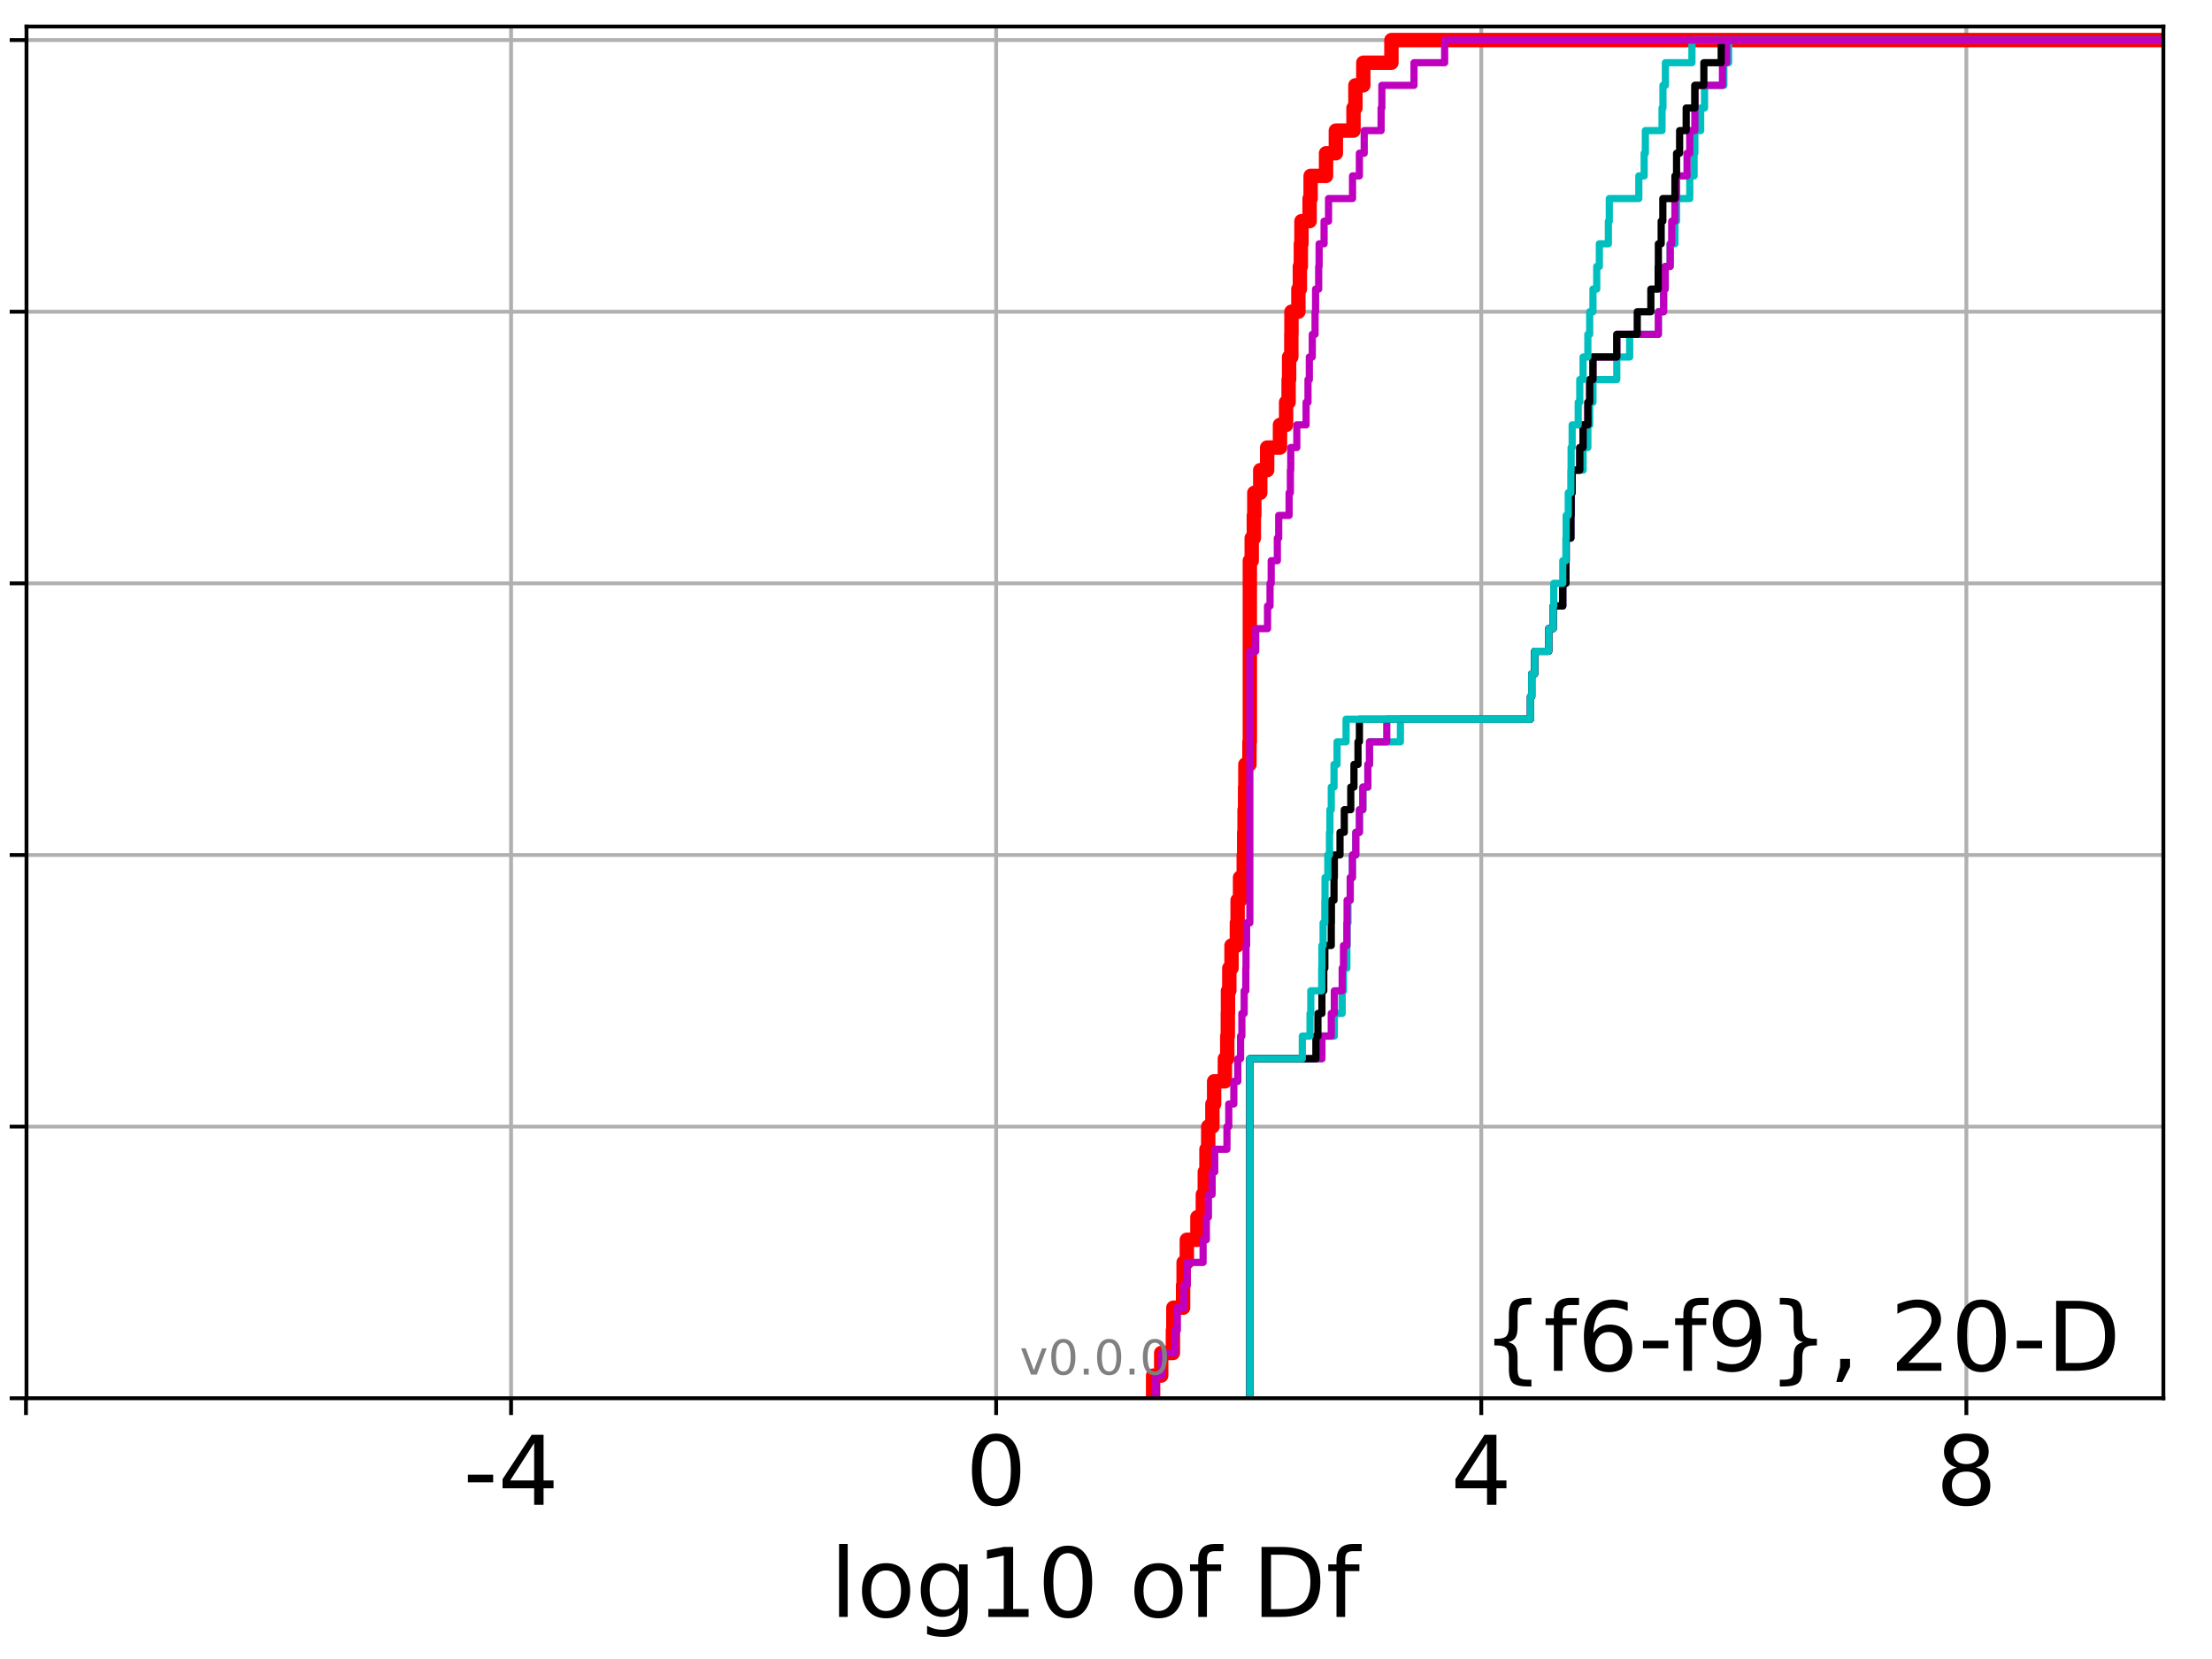 <?xml version="1.0" encoding="utf-8" standalone="no"?>
<!DOCTYPE svg PUBLIC "-//W3C//DTD SVG 1.1//EN"
  "http://www.w3.org/Graphics/SVG/1.1/DTD/svg11.dtd">
<!-- Created with matplotlib (http://matplotlib.org/) -->
<svg height="345.6pt" version="1.1" viewBox="0 0 460.8 345.6" width="460.8pt" xmlns="http://www.w3.org/2000/svg" xmlns:xlink="http://www.w3.org/1999/xlink">
 <defs>
  <style type="text/css">
*{stroke-linecap:butt;stroke-linejoin:round;}
  </style>
 </defs>
 <g id="figure_1">
  <g id="patch_1">
   <path d="M 0 345.6 
L 460.8 345.6 
L 460.8 0 
L 0 0 
z
" style="fill:#ffffff;"/>
  </g>
  <g id="axes_1">
   <g id="patch_2">
    <path d="M 5.52 291.28 
L 450.672 291.28 
L 450.672 5.52 
L 5.52 5.52 
z
" style="fill:#ffffff;"/>
   </g>
   <g id="matplotlib.axis_1">
    <g id="xtick_1">
     <g id="line2d_1">
      <path clip-path="url(#pbed7c22a7c)" d="M 5.411 291.28 
L 5.411 5.52 
" style="fill:none;stroke:#b0b0b0;stroke-linecap:square;stroke-width:0.8;"/>
     </g>
     <g id="line2d_2">
      <defs>
       <path d="M 0 0 
L 0 3.5 
" id="m47d1469ba2" style="stroke:#000000;stroke-width:0.8;"/>
      </defs>
      <g>
       <use style="stroke:#000000;stroke-width:0.8;" x="5.411" xlink:href="#m47d1469ba2" y="291.28"/>
      </g>
     </g>
    </g>
    <g id="xtick_2">
     <g id="line2d_3">
      <path clip-path="url(#pbed7c22a7c)" d="M 106.466 291.28 
L 106.466 5.52 
" style="fill:none;stroke:#b0b0b0;stroke-linecap:square;stroke-width:0.8;"/>
     </g>
     <g id="line2d_4">
      <g>
       <use style="stroke:#000000;stroke-width:0.8;" x="106.466" xlink:href="#m47d1469ba2" y="291.28"/>
      </g>
     </g>
     <g id="text_1">
      <!-- -4 -->
      <defs>
       <path d="M 4.891 31.391 
L 31.203 31.391 
L 31.203 23.391 
L 4.891 23.391 
z
" id="DejaVuSans-2d"/>
       <path d="M 37.797 64.312 
L 12.891 25.391 
L 37.797 25.391 
z
M 35.203 72.906 
L 47.609 72.906 
L 47.609 25.391 
L 58.016 25.391 
L 58.016 17.188 
L 47.609 17.188 
L 47.609 0 
L 37.797 0 
L 37.797 17.188 
L 4.891 17.188 
L 4.891 26.703 
z
" id="DejaVuSans-34"/>
      </defs>
      <g transform="translate(96.496 313.477)scale(0.2 -0.2)">
       <use xlink:href="#DejaVuSans-2d"/>
       <use x="36.084" xlink:href="#DejaVuSans-34"/>
      </g>
     </g>
    </g>
    <g id="xtick_3">
     <g id="line2d_5">
      <path clip-path="url(#pbed7c22a7c)" d="M 207.521 291.28 
L 207.521 5.52 
" style="fill:none;stroke:#b0b0b0;stroke-linecap:square;stroke-width:0.8;"/>
     </g>
     <g id="line2d_6">
      <g>
       <use style="stroke:#000000;stroke-width:0.8;" x="207.521" xlink:href="#m47d1469ba2" y="291.28"/>
      </g>
     </g>
     <g id="text_2">
      <!-- 0 -->
      <defs>
       <path d="M 31.781 66.406 
Q 24.172 66.406 20.328 58.906 
Q 16.5 51.422 16.5 36.375 
Q 16.5 21.391 20.328 13.891 
Q 24.172 6.391 31.781 6.391 
Q 39.453 6.391 43.281 13.891 
Q 47.125 21.391 47.125 36.375 
Q 47.125 51.422 43.281 58.906 
Q 39.453 66.406 31.781 66.406 
z
M 31.781 74.219 
Q 44.047 74.219 50.516 64.516 
Q 56.984 54.828 56.984 36.375 
Q 56.984 17.969 50.516 8.266 
Q 44.047 -1.422 31.781 -1.422 
Q 19.531 -1.422 13.062 8.266 
Q 6.594 17.969 6.594 36.375 
Q 6.594 54.828 13.062 64.516 
Q 19.531 74.219 31.781 74.219 
z
" id="DejaVuSans-30"/>
      </defs>
      <g transform="translate(201.158 313.477)scale(0.2 -0.2)">
       <use xlink:href="#DejaVuSans-30"/>
      </g>
     </g>
    </g>
    <g id="xtick_4">
     <g id="line2d_7">
      <path clip-path="url(#pbed7c22a7c)" d="M 308.576 291.28 
L 308.576 5.52 
" style="fill:none;stroke:#b0b0b0;stroke-linecap:square;stroke-width:0.8;"/>
     </g>
     <g id="line2d_8">
      <g>
       <use style="stroke:#000000;stroke-width:0.8;" x="308.576" xlink:href="#m47d1469ba2" y="291.28"/>
      </g>
     </g>
     <g id="text_3">
      <!-- 4 -->
      <g transform="translate(302.214 313.477)scale(0.2 -0.2)">
       <use xlink:href="#DejaVuSans-34"/>
      </g>
     </g>
    </g>
    <g id="xtick_5">
     <g id="line2d_9">
      <path clip-path="url(#pbed7c22a7c)" d="M 409.631 291.28 
L 409.631 5.52 
" style="fill:none;stroke:#b0b0b0;stroke-linecap:square;stroke-width:0.8;"/>
     </g>
     <g id="line2d_10">
      <g>
       <use style="stroke:#000000;stroke-width:0.8;" x="409.631" xlink:href="#m47d1469ba2" y="291.28"/>
      </g>
     </g>
     <g id="text_4">
      <!-- 8 -->
      <defs>
       <path d="M 31.781 34.625 
Q 24.75 34.625 20.719 30.859 
Q 16.703 27.094 16.703 20.516 
Q 16.703 13.922 20.719 10.156 
Q 24.75 6.391 31.781 6.391 
Q 38.812 6.391 42.859 10.172 
Q 46.922 13.969 46.922 20.516 
Q 46.922 27.094 42.891 30.859 
Q 38.875 34.625 31.781 34.625 
z
M 21.922 38.812 
Q 15.578 40.375 12.031 44.719 
Q 8.5 49.078 8.5 55.328 
Q 8.5 64.062 14.719 69.141 
Q 20.953 74.219 31.781 74.219 
Q 42.672 74.219 48.875 69.141 
Q 55.078 64.062 55.078 55.328 
Q 55.078 49.078 51.531 44.719 
Q 48 40.375 41.703 38.812 
Q 48.828 37.156 52.797 32.312 
Q 56.781 27.484 56.781 20.516 
Q 56.781 9.906 50.312 4.234 
Q 43.844 -1.422 31.781 -1.422 
Q 19.734 -1.422 13.25 4.234 
Q 6.781 9.906 6.781 20.516 
Q 6.781 27.484 10.781 32.312 
Q 14.797 37.156 21.922 38.812 
z
M 18.312 54.391 
Q 18.312 48.734 21.844 45.562 
Q 25.391 42.391 31.781 42.391 
Q 38.141 42.391 41.719 45.562 
Q 45.312 48.734 45.312 54.391 
Q 45.312 60.062 41.719 63.234 
Q 38.141 66.406 31.781 66.406 
Q 25.391 66.406 21.844 63.234 
Q 18.312 60.062 18.312 54.391 
z
" id="DejaVuSans-38"/>
      </defs>
      <g transform="translate(403.269 313.477)scale(0.2 -0.2)">
       <use xlink:href="#DejaVuSans-38"/>
      </g>
     </g>
    </g>
    <g id="text_5">
     <!-- log10 of Df -->
     <defs>
      <path d="M 9.422 75.984 
L 18.406 75.984 
L 18.406 0 
L 9.422 0 
z
" id="DejaVuSans-6c"/>
      <path d="M 30.609 48.391 
Q 23.391 48.391 19.188 42.75 
Q 14.984 37.109 14.984 27.297 
Q 14.984 17.484 19.156 11.844 
Q 23.344 6.203 30.609 6.203 
Q 37.797 6.203 41.984 11.859 
Q 46.188 17.531 46.188 27.297 
Q 46.188 37.016 41.984 42.703 
Q 37.797 48.391 30.609 48.391 
z
M 30.609 56 
Q 42.328 56 49.016 48.375 
Q 55.719 40.766 55.719 27.297 
Q 55.719 13.875 49.016 6.219 
Q 42.328 -1.422 30.609 -1.422 
Q 18.844 -1.422 12.172 6.219 
Q 5.516 13.875 5.516 27.297 
Q 5.516 40.766 12.172 48.375 
Q 18.844 56 30.609 56 
z
" id="DejaVuSans-6f"/>
      <path d="M 45.406 27.984 
Q 45.406 37.75 41.375 43.109 
Q 37.359 48.484 30.078 48.484 
Q 22.859 48.484 18.828 43.109 
Q 14.797 37.75 14.797 27.984 
Q 14.797 18.266 18.828 12.891 
Q 22.859 7.516 30.078 7.516 
Q 37.359 7.516 41.375 12.891 
Q 45.406 18.266 45.406 27.984 
z
M 54.391 6.781 
Q 54.391 -7.172 48.188 -13.984 
Q 42 -20.797 29.203 -20.797 
Q 24.469 -20.797 20.266 -20.094 
Q 16.062 -19.391 12.109 -17.922 
L 12.109 -9.188 
Q 16.062 -11.328 19.922 -12.344 
Q 23.781 -13.375 27.781 -13.375 
Q 36.625 -13.375 41.016 -8.766 
Q 45.406 -4.156 45.406 5.172 
L 45.406 9.625 
Q 42.625 4.781 38.281 2.391 
Q 33.938 0 27.875 0 
Q 17.828 0 11.672 7.656 
Q 5.516 15.328 5.516 27.984 
Q 5.516 40.672 11.672 48.328 
Q 17.828 56 27.875 56 
Q 33.938 56 38.281 53.609 
Q 42.625 51.219 45.406 46.391 
L 45.406 54.688 
L 54.391 54.688 
z
" id="DejaVuSans-67"/>
      <path d="M 12.406 8.297 
L 28.516 8.297 
L 28.516 63.922 
L 10.984 60.406 
L 10.984 69.391 
L 28.422 72.906 
L 38.281 72.906 
L 38.281 8.297 
L 54.391 8.297 
L 54.391 0 
L 12.406 0 
z
" id="DejaVuSans-31"/>
      <path id="DejaVuSans-20"/>
      <path d="M 37.109 75.984 
L 37.109 68.5 
L 28.516 68.5 
Q 23.688 68.5 21.797 66.547 
Q 19.922 64.594 19.922 59.516 
L 19.922 54.688 
L 34.719 54.688 
L 34.719 47.703 
L 19.922 47.703 
L 19.922 0 
L 10.891 0 
L 10.891 47.703 
L 2.297 47.703 
L 2.297 54.688 
L 10.891 54.688 
L 10.891 58.5 
Q 10.891 67.625 15.141 71.797 
Q 19.391 75.984 28.609 75.984 
z
" id="DejaVuSans-66"/>
      <path d="M 19.672 64.797 
L 19.672 8.109 
L 31.594 8.109 
Q 46.688 8.109 53.688 14.938 
Q 60.688 21.781 60.688 36.531 
Q 60.688 51.172 53.688 57.984 
Q 46.688 64.797 31.594 64.797 
z
M 9.812 72.906 
L 30.078 72.906 
Q 51.266 72.906 61.172 64.094 
Q 71.094 55.281 71.094 36.531 
Q 71.094 17.672 61.125 8.828 
Q 51.172 0 30.078 0 
L 9.812 0 
z
" id="DejaVuSans-44"/>
     </defs>
     <g transform="translate(172.91 336.833)scale(0.2 -0.2)">
      <use xlink:href="#DejaVuSans-6c"/>
      <use x="27.783" xlink:href="#DejaVuSans-6f"/>
      <use x="88.965" xlink:href="#DejaVuSans-67"/>
      <use x="152.441" xlink:href="#DejaVuSans-31"/>
      <use x="216.064" xlink:href="#DejaVuSans-30"/>
      <use x="279.688" xlink:href="#DejaVuSans-20"/>
      <use x="311.475" xlink:href="#DejaVuSans-6f"/>
      <use x="372.656" xlink:href="#DejaVuSans-66"/>
      <use x="407.861" xlink:href="#DejaVuSans-20"/>
      <use x="439.648" xlink:href="#DejaVuSans-44"/>
      <use x="516.65" xlink:href="#DejaVuSans-66"/>
     </g>
    </g>
   </g>
   <g id="matplotlib.axis_2">
    <g id="ytick_1">
     <g id="line2d_11">
      <path clip-path="url(#pbed7c22a7c)" d="M 5.52 291.28 
L 450.672 291.28 
" style="fill:none;stroke:#b0b0b0;stroke-linecap:square;stroke-width:0.8;"/>
     </g>
     <g id="line2d_12">
      <defs>
       <path d="M 0 0 
L -3.5 0 
" id="m06d5fc3ca1" style="stroke:#000000;stroke-width:0.8;"/>
      </defs>
      <g>
       <use style="stroke:#000000;stroke-width:0.8;" x="5.52" xlink:href="#m06d5fc3ca1" y="291.28"/>
      </g>
     </g>
    </g>
    <g id="ytick_2">
     <g id="line2d_13">
      <path clip-path="url(#pbed7c22a7c)" d="M 5.52 234.694 
L 450.672 234.694 
" style="fill:none;stroke:#b0b0b0;stroke-linecap:square;stroke-width:0.8;"/>
     </g>
     <g id="line2d_14">
      <g>
       <use style="stroke:#000000;stroke-width:0.8;" x="5.52" xlink:href="#m06d5fc3ca1" y="234.694"/>
      </g>
     </g>
    </g>
    <g id="ytick_3">
     <g id="line2d_15">
      <path clip-path="url(#pbed7c22a7c)" d="M 5.52 178.108 
L 450.672 178.108 
" style="fill:none;stroke:#b0b0b0;stroke-linecap:square;stroke-width:0.8;"/>
     </g>
     <g id="line2d_16">
      <g>
       <use style="stroke:#000000;stroke-width:0.8;" x="5.52" xlink:href="#m06d5fc3ca1" y="178.108"/>
      </g>
     </g>
    </g>
    <g id="ytick_4">
     <g id="line2d_17">
      <path clip-path="url(#pbed7c22a7c)" d="M 5.52 121.522 
L 450.672 121.522 
" style="fill:none;stroke:#b0b0b0;stroke-linecap:square;stroke-width:0.8;"/>
     </g>
     <g id="line2d_18">
      <g>
       <use style="stroke:#000000;stroke-width:0.8;" x="5.52" xlink:href="#m06d5fc3ca1" y="121.522"/>
      </g>
     </g>
    </g>
    <g id="ytick_5">
     <g id="line2d_19">
      <path clip-path="url(#pbed7c22a7c)" d="M 5.52 64.935 
L 450.672 64.935 
" style="fill:none;stroke:#b0b0b0;stroke-linecap:square;stroke-width:0.8;"/>
     </g>
     <g id="line2d_20">
      <g>
       <use style="stroke:#000000;stroke-width:0.8;" x="5.52" xlink:href="#m06d5fc3ca1" y="64.935"/>
      </g>
     </g>
    </g>
    <g id="ytick_6">
     <g id="line2d_21">
      <path clip-path="url(#pbed7c22a7c)" d="M 5.52 8.349 
L 450.672 8.349 
" style="fill:none;stroke:#b0b0b0;stroke-linecap:square;stroke-width:0.8;"/>
     </g>
     <g id="line2d_22">
      <g>
       <use style="stroke:#000000;stroke-width:0.8;" x="5.52" xlink:href="#m06d5fc3ca1" y="8.349"/>
      </g>
     </g>
    </g>
   </g>
   <g id="line2d_23">
    <path clip-path="url(#pbed7c22a7c)" d="M 240.214 291.28 
L 240.214 286.564 
L 241.901 286.564 
L 241.901 281.849 
L 244.338 281.849 
L 244.338 277.133 
L 244.431 277.133 
L 244.431 272.418 
L 246.461 272.418 
L 246.461 267.702 
L 246.568 267.702 
L 246.568 262.987 
L 247.241 262.987 
L 247.241 258.271 
L 249.445 258.271 
L 249.445 253.556 
L 250.574 253.556 
L 250.574 248.84 
L 250.979 248.84 
L 250.979 244.125 
L 251.329 244.125 
L 251.329 239.409 
L 251.694 239.409 
L 251.694 234.694 
L 252.565 234.694 
L 252.565 229.978 
L 252.925 229.978 
L 252.925 225.263 
L 255.161 225.263 
L 255.161 220.547 
L 255.66 220.547 
L 255.66 215.832 
L 255.777 215.832 
L 255.777 211.116 
L 255.812 211.116 
L 255.812 206.401 
L 256.088 206.401 
L 256.088 201.685 
L 256.547 201.685 
L 256.547 196.97 
L 257.665 196.97 
L 257.665 192.254 
L 257.816 192.254 
L 257.816 187.539 
L 258.324 187.539 
L 258.324 182.823 
L 259.093 182.823 
L 259.093 178.108 
L 259.187 178.108 
L 259.187 173.392 
L 259.264 173.392 
L 259.264 168.677 
L 259.373 168.677 
L 259.373 163.961 
L 259.434 163.961 
L 259.434 159.246 
L 260.285 159.246 
L 260.285 154.53 
L 260.364 154.53 
L 260.364 149.815 
L 260.364 149.815 
L 260.364 145.099 
L 260.364 145.099 
L 260.364 140.384 
L 260.364 140.384 
L 260.364 135.668 
L 260.364 135.668 
L 260.364 130.953 
L 260.364 130.953 
L 260.364 126.237 
L 260.364 126.237 
L 260.364 121.522 
L 260.364 121.522 
L 260.364 116.806 
L 260.755 116.806 
L 260.755 112.091 
L 261.198 112.091 
L 261.198 107.375 
L 261.298 107.375 
L 261.298 102.66 
L 262.534 102.66 
L 262.534 97.944 
L 263.973 97.944 
L 263.973 93.229 
L 266.644 93.229 
L 266.644 88.513 
L 267.919 88.513 
L 267.919 83.797 
L 268.438 83.797 
L 268.438 79.082 
L 268.547 79.082 
L 268.547 74.366 
L 269.005 74.366 
L 269.005 69.651 
L 269.032 69.651 
L 269.032 64.935 
L 270.477 64.935 
L 270.477 60.22 
L 270.788 60.22 
L 270.788 55.504 
L 270.993 55.504 
L 270.993 50.789 
L 271.116 50.789 
L 271.116 46.073 
L 272.816 46.073 
L 272.816 41.358 
L 273.026 41.358 
L 273.026 36.642 
L 276.237 36.642 
L 276.237 31.927 
L 278.283 31.927 
L 278.283 27.211 
L 281.96 27.211 
L 281.96 22.496 
L 282.355 22.496 
L 282.355 17.78 
L 284 17.78 
L 284 13.065 
L 289.859 13.065 
L 289.859 8.349 
L 289.859 8.349 
L 289.859 8.349 
L 450.672 8.349 
" style="fill:none;stroke:#ff0000;stroke-linecap:square;stroke-width:3;"/>
   </g>
   <g id="line2d_24">
    <path clip-path="url(#pbed7c22a7c)" d="M 260.364 291.28 
L 260.364 286.564 
L 260.364 286.564 
L 260.364 281.849 
L 260.364 281.849 
L 260.364 277.133 
L 260.364 277.133 
L 260.364 272.418 
L 260.364 272.418 
L 260.364 267.702 
L 260.364 267.702 
L 260.364 262.987 
L 260.364 262.987 
L 260.364 258.271 
L 260.364 258.271 
L 260.364 253.556 
L 260.364 253.556 
L 260.364 248.84 
L 260.364 248.84 
L 260.364 244.125 
L 260.364 244.125 
L 260.364 239.409 
L 260.364 239.409 
L 260.364 234.694 
L 260.364 234.694 
L 260.364 229.978 
L 260.364 229.978 
L 260.364 225.263 
L 260.364 225.263 
L 260.364 220.547 
L 275.376 220.547 
L 275.376 215.832 
L 277.969 215.832 
L 277.969 211.116 
L 279.603 211.116 
L 279.603 206.401 
L 279.873 206.401 
L 279.873 201.685 
L 280.582 201.685 
L 280.582 196.97 
L 280.623 196.97 
L 280.623 192.254 
L 280.809 192.254 
L 280.809 187.539 
L 281.278 187.539 
L 281.278 182.823 
L 281.731 182.823 
L 281.731 178.108 
L 282.443 178.108 
L 282.443 173.392 
L 283.191 173.392 
L 283.191 168.677 
L 283.907 168.677 
L 283.907 163.961 
L 284.952 163.961 
L 284.952 159.246 
L 285.298 159.246 
L 285.298 154.53 
L 291.731 154.53 
L 291.731 149.815 
L 318.83 149.815 
L 318.83 145.099 
L 319.084 145.099 
L 319.084 140.384 
L 319.699 140.384 
L 319.699 135.668 
L 322.62 135.668 
L 322.62 130.953 
L 323.562 130.953 
L 323.562 126.237 
L 325.552 126.237 
L 325.552 121.522 
L 326.203 121.522 
L 326.203 116.806 
L 326.26 116.806 
L 326.26 112.091 
L 327.24 112.091 
L 327.24 107.375 
L 327.29 107.375 
L 327.29 102.66 
L 327.51 102.66 
L 327.51 97.944 
L 329.784 97.944 
L 329.784 93.229 
L 330.779 93.229 
L 330.779 88.513 
L 331.161 88.513 
L 331.161 83.797 
L 331.843 83.797 
L 331.843 79.082 
L 336.807 79.082 
L 336.807 74.366 
L 339.49 74.366 
L 339.49 69.651 
L 345.47 69.651 
L 345.47 64.935 
L 346.559 64.935 
L 346.559 60.22 
L 346.896 60.22 
L 346.896 55.504 
L 347.928 55.504 
L 347.928 50.789 
L 348.917 50.789 
L 348.917 46.073 
L 349.256 46.073 
L 349.256 41.358 
L 352.007 41.358 
L 352.007 36.642 
L 352.909 36.642 
L 352.909 31.927 
L 353.07 31.927 
L 353.07 27.211 
L 354.278 27.211 
L 354.278 22.496 
L 355.085 22.496 
L 355.085 17.78 
L 359.113 17.78 
L 359.113 13.065 
L 360.102 13.065 
L 360.102 8.349 
L 360.102 8.349 
L 360.102 8.349 
L 450.672 8.349 
" style="fill:none;stroke:#00bfbf;stroke-linecap:square;stroke-width:1.5;"/>
   </g>
   <g id="line2d_25">
    <path clip-path="url(#pbed7c22a7c)" d="M 260.364 291.28 
L 260.364 286.564 
L 260.364 286.564 
L 260.364 281.849 
L 260.364 281.849 
L 260.364 277.133 
L 260.364 277.133 
L 260.364 272.418 
L 260.364 272.418 
L 260.364 267.702 
L 260.364 267.702 
L 260.364 262.987 
L 260.364 262.987 
L 260.364 258.271 
L 260.364 258.271 
L 260.364 253.556 
L 260.364 253.556 
L 260.364 248.84 
L 260.364 248.84 
L 260.364 244.125 
L 260.364 244.125 
L 260.364 239.409 
L 260.364 239.409 
L 260.364 234.694 
L 260.364 234.694 
L 260.364 229.978 
L 260.364 229.978 
L 260.364 225.263 
L 260.364 225.263 
L 260.364 220.547 
L 275.376 220.547 
L 275.376 215.832 
L 277.328 215.832 
L 277.328 211.116 
L 277.969 211.116 
L 277.969 206.401 
L 279.603 206.401 
L 279.603 201.685 
L 279.873 201.685 
L 279.873 196.97 
L 280.582 196.97 
L 280.582 192.254 
L 280.623 192.254 
L 280.623 187.539 
L 281.278 187.539 
L 281.278 182.823 
L 281.731 182.823 
L 281.731 178.108 
L 282.43 178.108 
L 282.43 173.392 
L 283.191 173.392 
L 283.191 168.677 
L 283.907 168.677 
L 283.907 163.961 
L 284.952 163.961 
L 284.952 159.246 
L 285.298 159.246 
L 285.298 154.53 
L 288.888 154.53 
L 288.888 149.815 
L 318.83 149.815 
L 318.83 145.099 
L 319.084 145.099 
L 319.084 140.384 
L 319.699 140.384 
L 319.699 135.668 
L 322.62 135.668 
L 322.62 130.953 
L 323.562 130.953 
L 323.562 126.237 
L 325.552 126.237 
L 325.552 121.522 
L 326.203 121.522 
L 326.203 116.806 
L 326.26 116.806 
L 326.26 112.091 
L 327.24 112.091 
L 327.24 107.375 
L 327.29 107.375 
L 327.29 102.66 
L 327.51 102.66 
L 327.51 97.944 
L 329.094 97.944 
L 329.094 93.229 
L 329.784 93.229 
L 329.784 88.513 
L 330.779 88.513 
L 330.779 83.797 
L 331.161 83.797 
L 331.161 79.082 
L 331.843 79.082 
L 331.843 74.366 
L 336.807 74.366 
L 336.807 69.651 
L 345.47 69.651 
L 345.47 64.935 
L 346.559 64.935 
L 346.559 60.22 
L 346.896 60.22 
L 346.896 55.504 
L 347.928 55.504 
L 347.928 50.789 
L 348.252 50.789 
L 348.252 46.073 
L 348.917 46.073 
L 348.917 41.358 
L 349.256 41.358 
L 349.256 36.642 
L 351.441 36.642 
L 351.441 31.927 
L 352.007 31.927 
L 352.007 27.211 
L 353.07 27.211 
L 353.07 22.496 
L 353.076 22.496 
L 353.076 17.78 
L 358.819 17.78 
L 358.819 13.065 
L 359.687 13.065 
L 359.687 8.349 
L 359.687 8.349 
L 359.687 8.349 
L 450.672 8.349 
" style="fill:none;stroke:#bf00bf;stroke-linecap:square;stroke-width:1.5;"/>
   </g>
   <g id="line2d_26">
    <path clip-path="url(#pbed7c22a7c)" d="M 260.364 291.28 
L 260.364 286.564 
L 260.364 286.564 
L 260.364 281.849 
L 260.364 281.849 
L 260.364 277.133 
L 260.364 277.133 
L 260.364 272.418 
L 260.364 272.418 
L 260.364 267.702 
L 260.364 267.702 
L 260.364 262.987 
L 260.364 262.987 
L 260.364 258.271 
L 260.364 258.271 
L 260.364 253.556 
L 260.364 253.556 
L 260.364 248.84 
L 260.364 248.84 
L 260.364 244.125 
L 260.364 244.125 
L 260.364 239.409 
L 260.364 239.409 
L 260.364 234.694 
L 260.364 234.694 
L 260.364 229.978 
L 260.364 229.978 
L 260.364 225.263 
L 260.364 225.263 
L 260.364 220.547 
L 274.124 220.547 
L 274.124 215.832 
L 274.55 215.832 
L 274.55 211.116 
L 275.376 211.116 
L 275.376 206.401 
L 275.768 206.401 
L 275.768 201.685 
L 275.987 201.685 
L 275.987 196.97 
L 277.328 196.97 
L 277.328 192.254 
L 277.361 192.254 
L 277.361 187.539 
L 277.9 187.539 
L 277.9 182.823 
L 277.969 182.823 
L 277.969 178.108 
L 279.149 178.108 
L 279.149 173.392 
L 280.04 173.392 
L 280.04 168.677 
L 281.391 168.677 
L 281.391 163.961 
L 282.054 163.961 
L 282.054 159.246 
L 282.897 159.246 
L 282.897 154.53 
L 283.191 154.53 
L 283.191 149.815 
L 318.83 149.815 
L 318.83 145.099 
L 319.084 145.099 
L 319.084 140.384 
L 319.699 140.384 
L 319.699 135.668 
L 322.62 135.668 
L 322.62 130.953 
L 323.562 130.953 
L 323.562 126.237 
L 325.552 126.237 
L 325.552 121.522 
L 326.203 121.522 
L 326.203 116.806 
L 326.26 116.806 
L 326.26 112.091 
L 327.24 112.091 
L 327.24 107.375 
L 327.29 107.375 
L 327.29 102.66 
L 327.51 102.66 
L 327.51 97.944 
L 329.094 97.944 
L 329.094 93.229 
L 329.784 93.229 
L 329.784 88.513 
L 330.779 88.513 
L 330.779 83.797 
L 331.161 83.797 
L 331.161 79.082 
L 331.843 79.082 
L 331.843 74.366 
L 336.807 74.366 
L 336.807 69.651 
L 341.07 69.651 
L 341.07 64.935 
L 343.902 64.935 
L 343.902 60.22 
L 345.429 60.22 
L 345.429 55.504 
L 345.47 55.504 
L 345.47 50.789 
L 346.053 50.789 
L 346.053 46.073 
L 346.397 46.073 
L 346.397 41.358 
L 348.917 41.358 
L 348.917 36.642 
L 349.256 36.642 
L 349.256 31.927 
L 349.897 31.927 
L 349.897 27.211 
L 351.262 27.211 
L 351.262 22.496 
L 353.076 22.496 
L 353.076 17.78 
L 354.947 17.78 
L 354.947 13.065 
L 358.558 13.065 
L 358.558 8.349 
L 358.558 8.349 
L 358.558 8.349 
L 450.672 8.349 
" style="fill:none;stroke:#000000;stroke-linecap:square;stroke-width:1.5;"/>
   </g>
   <g id="line2d_27">
    <path clip-path="url(#pbed7c22a7c)" d="M 260.364 291.28 
L 260.364 286.564 
L 260.364 286.564 
L 260.364 281.849 
L 260.364 281.849 
L 260.364 277.133 
L 260.364 277.133 
L 260.364 272.418 
L 260.364 272.418 
L 260.364 267.702 
L 260.364 267.702 
L 260.364 262.987 
L 260.364 262.987 
L 260.364 258.271 
L 260.364 258.271 
L 260.364 253.556 
L 260.364 253.556 
L 260.364 248.84 
L 260.364 248.84 
L 260.364 244.125 
L 260.364 244.125 
L 260.364 239.409 
L 260.364 239.409 
L 260.364 234.694 
L 260.364 234.694 
L 260.364 229.978 
L 260.364 229.978 
L 260.364 225.263 
L 260.364 225.263 
L 260.364 220.547 
L 271.295 220.547 
L 271.295 215.832 
L 272.902 215.832 
L 272.902 211.116 
L 273.063 211.116 
L 273.063 206.401 
L 275.33 206.401 
L 275.33 201.685 
L 275.376 201.685 
L 275.376 196.97 
L 275.625 196.97 
L 275.625 192.254 
L 275.987 192.254 
L 275.987 187.539 
L 276.025 187.539 
L 276.025 182.823 
L 276.607 182.823 
L 276.607 178.108 
L 276.954 178.108 
L 276.954 173.392 
L 277.047 173.392 
L 277.047 168.677 
L 277.328 168.677 
L 277.328 163.961 
L 277.9 163.961 
L 277.9 159.246 
L 278.535 159.246 
L 278.535 154.53 
L 280.41 154.53 
L 280.41 149.815 
L 318.83 149.815 
L 318.83 145.099 
L 319.084 145.099 
L 319.084 140.384 
L 319.699 140.384 
L 319.699 135.668 
L 322.62 135.668 
L 322.62 130.953 
L 323.562 130.953 
L 323.562 126.237 
L 323.676 126.237 
L 323.676 121.522 
L 325.552 121.522 
L 325.552 116.806 
L 326.203 116.806 
L 326.203 112.091 
L 326.26 112.091 
L 326.26 107.375 
L 326.694 107.375 
L 326.694 102.66 
L 327.24 102.66 
L 327.24 97.944 
L 327.29 97.944 
L 327.29 93.229 
L 327.51 93.229 
L 327.51 88.513 
L 328.772 88.513 
L 328.772 83.797 
L 329.094 83.797 
L 329.094 79.082 
L 329.784 79.082 
L 329.784 74.366 
L 330.779 74.366 
L 330.779 69.651 
L 331.161 69.651 
L 331.161 64.935 
L 331.843 64.935 
L 331.843 60.22 
L 332.627 60.22 
L 332.627 55.504 
L 333.171 55.504 
L 333.171 50.789 
L 335.055 50.789 
L 335.055 46.073 
L 335.247 46.073 
L 335.247 41.358 
L 341.395 41.358 
L 341.395 36.642 
L 342.508 36.642 
L 342.508 31.927 
L 342.756 31.927 
L 342.756 27.211 
L 346.229 27.211 
L 346.229 22.496 
L 346.421 22.496 
L 346.421 17.78 
L 346.932 17.78 
L 346.932 13.065 
L 352.46 13.065 
L 352.46 8.349 
L 352.46 8.349 
L 352.46 8.349 
L 450.672 8.349 
" style="fill:none;stroke:#00bfbf;stroke-linecap:square;stroke-width:1.5;"/>
   </g>
   <g id="line2d_28">
    <path clip-path="url(#pbed7c22a7c)" d="M 240.754 291.28 
L 240.754 286.564 
L 242.015 286.564 
L 242.015 281.849 
L 244.769 281.849 
L 244.769 277.133 
L 245.251 277.133 
L 245.251 272.418 
L 246.641 272.418 
L 246.641 267.702 
L 247.314 267.702 
L 247.314 262.987 
L 250.626 262.987 
L 250.626 258.271 
L 251.309 258.271 
L 251.309 253.556 
L 251.735 253.556 
L 251.735 248.84 
L 252.507 248.84 
L 252.507 244.125 
L 253.05 244.125 
L 253.05 239.409 
L 255.599 239.409 
L 255.599 234.694 
L 255.974 234.694 
L 255.974 229.978 
L 257.031 229.978 
L 257.031 225.263 
L 257.858 225.263 
L 257.858 220.547 
L 258.431 220.547 
L 258.431 215.832 
L 258.706 215.832 
L 258.706 211.116 
L 259.187 211.116 
L 259.187 206.401 
L 259.525 206.401 
L 259.525 201.685 
L 259.57 201.685 
L 259.57 196.97 
L 259.694 196.97 
L 259.694 192.254 
L 260.364 192.254 
L 260.364 187.539 
L 260.364 187.539 
L 260.364 182.823 
L 260.364 182.823 
L 260.364 178.108 
L 260.364 178.108 
L 260.364 173.392 
L 260.364 173.392 
L 260.364 168.677 
L 260.364 168.677 
L 260.364 163.961 
L 260.364 163.961 
L 260.364 159.246 
L 260.364 159.246 
L 260.364 154.53 
L 260.364 154.53 
L 260.364 149.815 
L 260.364 149.815 
L 260.364 145.099 
L 260.364 145.099 
L 260.364 140.384 
L 260.364 140.384 
L 260.364 135.668 
L 261.584 135.668 
L 261.584 130.953 
L 264.051 130.953 
L 264.051 126.237 
L 264.571 126.237 
L 264.571 121.522 
L 264.815 121.522 
L 264.815 116.806 
L 266.095 116.806 
L 266.095 112.091 
L 266.378 112.091 
L 266.378 107.375 
L 268.545 107.375 
L 268.545 102.66 
L 268.81 102.66 
L 268.81 97.944 
L 268.888 97.944 
L 268.888 93.229 
L 270.152 93.229 
L 270.152 88.513 
L 272.084 88.513 
L 272.084 83.797 
L 272.479 83.797 
L 272.479 79.082 
L 272.758 79.082 
L 272.758 74.366 
L 273.373 74.366 
L 273.373 69.651 
L 273.952 69.651 
L 273.952 64.935 
L 274.058 64.935 
L 274.058 60.22 
L 274.706 60.22 
L 274.706 55.504 
L 274.796 55.504 
L 274.796 50.789 
L 275.831 50.789 
L 275.831 46.073 
L 276.759 46.073 
L 276.759 41.358 
L 281.754 41.358 
L 281.754 36.642 
L 283.182 36.642 
L 283.182 31.927 
L 284.189 31.927 
L 284.189 27.211 
L 287.708 27.211 
L 287.708 22.496 
L 287.865 22.496 
L 287.865 17.78 
L 294.563 17.78 
L 294.563 13.065 
L 300.948 13.065 
L 300.948 8.349 
L 300.948 8.349 
L 300.948 8.349 
L 450.672 8.349 
" style="fill:none;stroke:#bf00bf;stroke-linecap:square;stroke-width:1.5;"/>
   </g>
   <g id="patch_3">
    <path d="M 5.52 291.28 
L 5.52 5.52 
" style="fill:none;stroke:#000000;stroke-linecap:square;stroke-linejoin:miter;stroke-width:0.8;"/>
   </g>
   <g id="patch_4">
    <path d="M 450.672 291.28 
L 450.672 5.52 
" style="fill:none;stroke:#000000;stroke-linecap:square;stroke-linejoin:miter;stroke-width:0.8;"/>
   </g>
   <g id="patch_5">
    <path d="M 5.52 291.28 
L 450.672 291.28 
" style="fill:none;stroke:#000000;stroke-linecap:square;stroke-linejoin:miter;stroke-width:0.8;"/>
   </g>
   <g id="patch_6">
    <path d="M 5.52 5.52 
L 450.672 5.52 
" style="fill:none;stroke:#000000;stroke-linecap:square;stroke-linejoin:miter;stroke-width:0.8;"/>
   </g>
   <g id="text_6">
    <!-- {f6-f9}, 20-D -->
    <defs>
     <path d="M 51.125 -9.281 
L 51.125 -16.312 
L 48.094 -16.312 
Q 35.938 -16.312 31.812 -12.688 
Q 27.688 -9.078 27.688 1.703 
L 27.688 13.375 
Q 27.688 20.75 25.047 23.578 
Q 22.406 26.422 15.484 26.422 
L 12.5 26.422 
L 12.5 33.406 
L 15.484 33.406 
Q 22.469 33.406 25.078 36.203 
Q 27.688 39.016 27.688 46.297 
L 27.688 58.016 
Q 27.688 68.797 31.812 72.391 
Q 35.938 75.984 48.094 75.984 
L 51.125 75.984 
L 51.125 69 
L 47.797 69 
Q 40.922 69 38.812 66.844 
Q 36.719 64.703 36.719 57.812 
L 36.719 45.703 
Q 36.719 38.031 34.5 34.562 
Q 32.281 31.109 26.906 29.891 
Q 32.328 28.562 34.516 25.094 
Q 36.719 21.625 36.719 14.016 
L 36.719 1.906 
Q 36.719 -4.984 38.812 -7.125 
Q 40.922 -9.281 47.797 -9.281 
z
" id="DejaVuSans-7b"/>
     <path d="M 33.016 40.375 
Q 26.375 40.375 22.484 35.828 
Q 18.609 31.297 18.609 23.391 
Q 18.609 15.531 22.484 10.953 
Q 26.375 6.391 33.016 6.391 
Q 39.656 6.391 43.531 10.953 
Q 47.406 15.531 47.406 23.391 
Q 47.406 31.297 43.531 35.828 
Q 39.656 40.375 33.016 40.375 
z
M 52.594 71.297 
L 52.594 62.312 
Q 48.875 64.062 45.094 64.984 
Q 41.312 65.922 37.594 65.922 
Q 27.828 65.922 22.672 59.328 
Q 17.531 52.734 16.797 39.406 
Q 19.672 43.656 24.016 45.922 
Q 28.375 48.188 33.594 48.188 
Q 44.578 48.188 50.953 41.516 
Q 57.328 34.859 57.328 23.391 
Q 57.328 12.156 50.688 5.359 
Q 44.047 -1.422 33.016 -1.422 
Q 20.359 -1.422 13.672 8.266 
Q 6.984 17.969 6.984 36.375 
Q 6.984 53.656 15.188 63.938 
Q 23.391 74.219 37.203 74.219 
Q 40.922 74.219 44.703 73.484 
Q 48.484 72.75 52.594 71.297 
z
" id="DejaVuSans-36"/>
     <path d="M 10.984 1.516 
L 10.984 10.5 
Q 14.703 8.734 18.5 7.812 
Q 22.312 6.891 25.984 6.891 
Q 35.75 6.891 40.891 13.453 
Q 46.047 20.016 46.781 33.406 
Q 43.953 29.203 39.594 26.953 
Q 35.25 24.703 29.984 24.703 
Q 19.047 24.703 12.672 31.312 
Q 6.297 37.938 6.297 49.422 
Q 6.297 60.641 12.938 67.422 
Q 19.578 74.219 30.609 74.219 
Q 43.266 74.219 49.922 64.516 
Q 56.594 54.828 56.594 36.375 
Q 56.594 19.141 48.406 8.859 
Q 40.234 -1.422 26.422 -1.422 
Q 22.703 -1.422 18.891 -0.688 
Q 15.094 0.047 10.984 1.516 
z
M 30.609 32.422 
Q 37.25 32.422 41.125 36.953 
Q 45.016 41.5 45.016 49.422 
Q 45.016 57.281 41.125 61.844 
Q 37.25 66.406 30.609 66.406 
Q 23.969 66.406 20.094 61.844 
Q 16.219 57.281 16.219 49.422 
Q 16.219 41.5 20.094 36.953 
Q 23.969 32.422 30.609 32.422 
z
" id="DejaVuSans-39"/>
     <path d="M 12.5 -9.281 
L 15.922 -9.281 
Q 22.75 -9.281 24.828 -7.172 
Q 26.906 -5.078 26.906 1.906 
L 26.906 14.016 
Q 26.906 21.625 29.094 25.094 
Q 31.297 28.562 36.719 29.891 
Q 31.297 31.109 29.094 34.562 
Q 26.906 38.031 26.906 45.703 
L 26.906 57.812 
Q 26.906 64.75 24.828 66.875 
Q 22.75 69 15.922 69 
L 12.5 69 
L 12.5 75.984 
L 15.578 75.984 
Q 27.734 75.984 31.812 72.391 
Q 35.891 68.797 35.891 58.016 
L 35.891 46.297 
Q 35.891 39.016 38.516 36.203 
Q 41.156 33.406 48.094 33.406 
L 51.125 33.406 
L 51.125 26.422 
L 48.094 26.422 
Q 41.156 26.422 38.516 23.578 
Q 35.891 20.75 35.891 13.375 
L 35.891 1.703 
Q 35.891 -9.078 31.812 -12.688 
Q 27.734 -16.312 15.578 -16.312 
L 12.5 -16.312 
z
" id="DejaVuSans-7d"/>
     <path d="M 11.719 12.406 
L 22.016 12.406 
L 22.016 4 
L 14.016 -11.625 
L 7.719 -11.625 
L 11.719 4 
z
" id="DejaVuSans-2c"/>
     <path d="M 19.188 8.297 
L 53.609 8.297 
L 53.609 0 
L 7.328 0 
L 7.328 8.297 
Q 12.938 14.109 22.625 23.891 
Q 32.328 33.688 34.812 36.531 
Q 39.547 41.844 41.422 45.531 
Q 43.312 49.219 43.312 52.781 
Q 43.312 58.594 39.234 62.25 
Q 35.156 65.922 28.609 65.922 
Q 23.969 65.922 18.812 64.312 
Q 13.672 62.703 7.812 59.422 
L 7.812 69.391 
Q 13.766 71.781 18.938 73 
Q 24.125 74.219 28.422 74.219 
Q 39.75 74.219 46.484 68.547 
Q 53.219 62.891 53.219 53.422 
Q 53.219 48.922 51.531 44.891 
Q 49.859 40.875 45.406 35.406 
Q 44.188 33.984 37.641 27.219 
Q 31.109 20.453 19.188 8.297 
z
" id="DejaVuSans-32"/>
    </defs>
    <g transform="translate(308.794 285.565)scale(0.2 -0.2)">
     <use xlink:href="#DejaVuSans-7b"/>
     <use x="63.623" xlink:href="#DejaVuSans-66"/>
     <use x="98.828" xlink:href="#DejaVuSans-36"/>
     <use x="162.451" xlink:href="#DejaVuSans-2d"/>
     <use x="198.535" xlink:href="#DejaVuSans-66"/>
     <use x="233.74" xlink:href="#DejaVuSans-39"/>
     <use x="297.363" xlink:href="#DejaVuSans-7d"/>
     <use x="360.986" xlink:href="#DejaVuSans-2c"/>
     <use x="392.773" xlink:href="#DejaVuSans-20"/>
     <use x="424.561" xlink:href="#DejaVuSans-32"/>
     <use x="488.184" xlink:href="#DejaVuSans-30"/>
     <use x="551.807" xlink:href="#DejaVuSans-2d"/>
     <use x="587.891" xlink:href="#DejaVuSans-44"/>
    </g>
   </g>
   <g id="text_7">
    <!-- v0.0.0 -->
    <defs>
     <path d="M 2.984 54.688 
L 12.5 54.688 
L 29.594 8.797 
L 46.688 54.688 
L 56.203 54.688 
L 35.688 0 
L 23.484 0 
z
" id="DejaVuSans-76"/>
     <path d="M 10.688 12.406 
L 21 12.406 
L 21 0 
L 10.688 0 
z
" id="DejaVuSans-2e"/>
    </defs>
    <g style="fill:#808080;" transform="translate(212.415 286.343)scale(0.1 -0.1)">
     <use xlink:href="#DejaVuSans-76"/>
     <use x="59.18" xlink:href="#DejaVuSans-30"/>
     <use x="122.803" xlink:href="#DejaVuSans-2e"/>
     <use x="154.59" xlink:href="#DejaVuSans-30"/>
     <use x="218.213" xlink:href="#DejaVuSans-2e"/>
     <use x="250" xlink:href="#DejaVuSans-30"/>
    </g>
   </g>
  </g>
 </g>
 <defs>
  <clipPath id="pbed7c22a7c">
   <rect height="285.76" width="445.152" x="5.52" y="5.52"/>
  </clipPath>
 </defs>
</svg>
